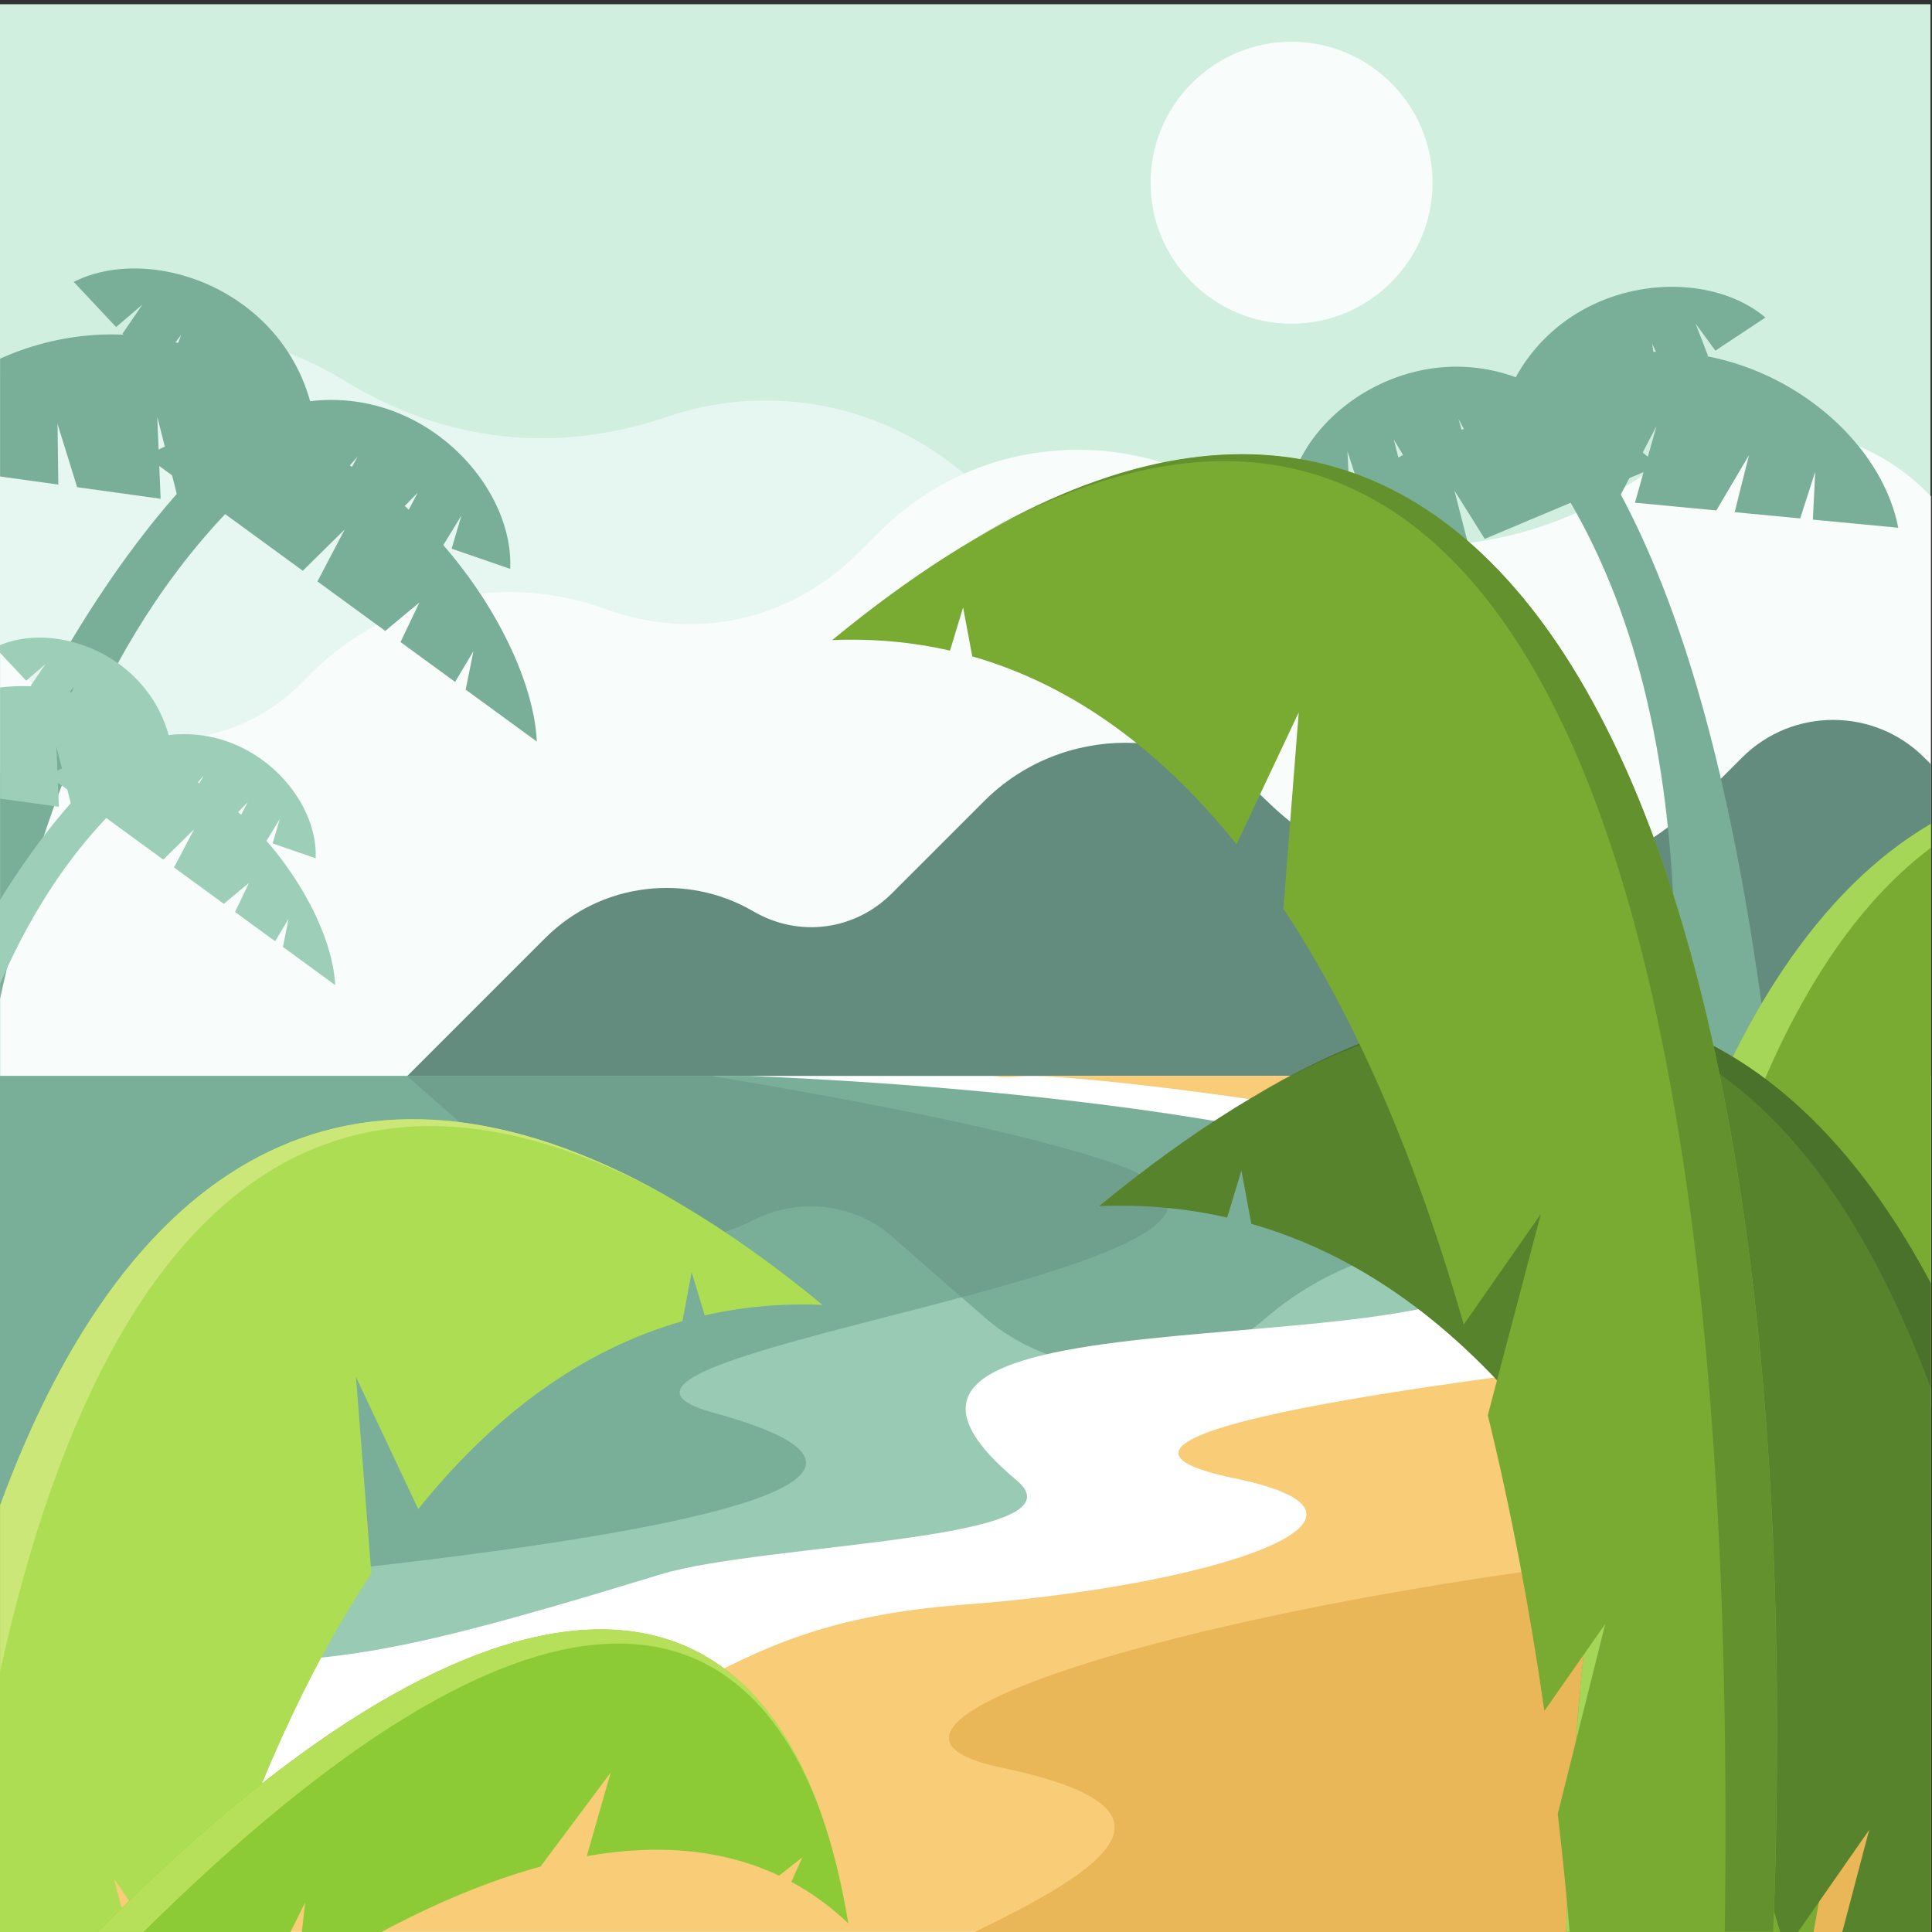 <?xml version="1.0" encoding="UTF-8" standalone="no"?>
<!-- Created with Inkscape (http://www.inkscape.org/) -->

<svg
   version="1.1"
   id="svg1"
   width="880"
   height="880"
   viewBox="0 0 880 880"
   sodipodi:docname="palm-tree-leaves-and-sea.svg"
   inkscape:version="1.3.2 (091e20e, 2023-11-25, custom)"
   xmlns:inkscape="http://www.inkscape.org/namespaces/inkscape"
   xmlns:sodipodi="http://sodipodi.sourceforge.net/DTD/sodipodi-0.dtd"
   xmlns="http://www.w3.org/2000/svg"
   xmlns:svg="http://www.w3.org/2000/svg">
  <rect x="0" y="0" width="880" height="880" fill="#333333" stroke="none"/>
  <defs
     id="defs1">
    <clipPath
       clipPathUnits="userSpaceOnUse"
       id="clipPath4">
      <path
         d="M 0,660 H 660 V 0 H 0 Z"
         transform="translate(-441.217,-549.424)"
         id="path4" />
    </clipPath>
    <clipPath
       clipPathUnits="userSpaceOnUse"
       id="clipPath6">
      <path
         d="M 0,660 H 660 V 0 H 0 Z"
         transform="translate(0.492,-330.969)"
         id="path6" />
    </clipPath>
    <clipPath
       clipPathUnits="userSpaceOnUse"
       id="clipPath8">
      <path
         d="M 0,660 H 660 V 0 H 0 Z"
         transform="translate(-659.629,-490.466)"
         id="path8" />
    </clipPath>
    <clipPath
       clipPathUnits="userSpaceOnUse"
       id="clipPath10">
      <path
         d="M 0,660 H 660 V 0 H 0 Z"
         transform="translate(0.492,-292.431)"
         id="path10" />
    </clipPath>
    <clipPath
       clipPathUnits="userSpaceOnUse"
       id="clipPath12">
      <path
         d="M 0,660 H 660 V 0 H 0 Z"
         transform="translate(-659.629,-199.049)"
         id="path12" />
    </clipPath>
    <clipPath
       clipPathUnits="userSpaceOnUse"
       id="clipPath14">
      <path
         d="M 0,660 H 660 V 0 H 0 Z"
         transform="translate(-659.629,-398.922)"
         id="path14" />
    </clipPath>
    <clipPath
       clipPathUnits="userSpaceOnUse"
       id="clipPath16">
      <path
         d="M 0,660 H 660 V 0 H 0 Z"
         transform="translate(0.492,-292.431)"
         id="path16" />
    </clipPath>
    <clipPath
       clipPathUnits="userSpaceOnUse"
       id="clipPath18">
      <path
         d="M 0,660 H 660 V 0 H 0 Z"
         transform="translate(-566.481,-500.827)"
         id="path18" />
    </clipPath>
    <clipPath
       clipPathUnits="userSpaceOnUse"
       id="clipPath20">
      <path
         d="M 0,660 H 660 V 0 H 0 Z"
         transform="translate(-552.635,-503.557)"
         id="path20" />
    </clipPath>
    <clipPath
       clipPathUnits="userSpaceOnUse"
       id="clipPath22">
      <path
         d="M 0,660 H 660 V 0 H 0 Z"
         transform="translate(-509.129,-489.326)"
         id="path22" />
    </clipPath>
    <clipPath
       clipPathUnits="userSpaceOnUse"
       id="clipPath24">
      <path
         d="M 0,660 H 660 V 0 H 0 Z"
         transform="translate(-488.26,-494.953)"
         id="path24" />
    </clipPath>
    <clipPath
       clipPathUnits="userSpaceOnUse"
       id="clipPath26">
      <path
         d="M 0,660 H 660 V 0 H 0 Z"
         transform="translate(-522.947,-508.854)"
         id="path26" />
    </clipPath>
    <clipPath
       clipPathUnits="userSpaceOnUse"
       id="clipPath28">
      <path
         d="M 0,660 H 660 V 0 H 0 Z"
         transform="translate(-139.035,-292.431)"
         id="path28" />
    </clipPath>
    <clipPath
       clipPathUnits="userSpaceOnUse"
       id="clipPath30">
      <path
         d="M 0,660 H 660 V 0 H 0 Z"
         transform="translate(-255.971,-292.431)"
         id="path30" />
    </clipPath>
    <clipPath
       clipPathUnits="userSpaceOnUse"
       id="clipPath32">
      <path
         d="M 0,660 H 660 V 0 H 0 Z"
         transform="translate(-339.25,-292.431)"
         id="path32" />
    </clipPath>
    <clipPath
       clipPathUnits="userSpaceOnUse"
       id="clipPath34">
      <path
         d="M 0,660 H 660 V 0 H 0 Z"
         transform="translate(-330.03,1.403)"
         id="path34" />
    </clipPath>
    <clipPath
       clipPathUnits="userSpaceOnUse"
       id="clipPath36">
      <path
         d="M 0,660 H 660 V 0 H 0 Z"
         transform="translate(-619.29,1.403)"
         id="path36" />
    </clipPath>
    <clipPath
       clipPathUnits="userSpaceOnUse"
       id="clipPath38">
      <path
         d="M 0,660 H 660 V 0 H 0 Z"
         transform="translate(-659.629,-378.589)"
         id="path38" />
    </clipPath>
    <clipPath
       clipPathUnits="userSpaceOnUse"
       id="clipPath40">
      <path
         d="M 0,660 H 660 V 0 H 0 Z"
         transform="translate(-628.988,1.403)"
         id="path40" />
    </clipPath>
    <clipPath
       clipPathUnits="userSpaceOnUse"
       id="clipPath42">
      <path
         d="M 0,660 H 660 V 0 H 0 Z"
         transform="translate(-428.572,-285.689)"
         id="path42" />
    </clipPath>
    <clipPath
       clipPathUnits="userSpaceOnUse"
       id="clipPath44">
      <path
         d="M 0,660 H 660 V 0 H 0 Z"
         transform="translate(-536.367,1.403)"
         id="path44" />
    </clipPath>
    <clipPath
       clipPathUnits="userSpaceOnUse"
       id="clipPath46">
      <path
         d="M 0,660 H 660 V 0 H 0 Z"
         transform="translate(-333.143,-476.098)"
         id="path46" />
    </clipPath>
    <clipPath
       clipPathUnits="userSpaceOnUse"
       id="clipPath48">
      <path
         d="M 0,660 H 660 V 0 H 0 Z"
         transform="translate(-49.883,-504.109)"
         id="path48" />
    </clipPath>
    <clipPath
       clipPathUnits="userSpaceOnUse"
       id="clipPath50">
      <path
         d="M 0,660 H 660 V 0 H 0 Z"
         transform="translate(-64.425,-503.558)"
         id="path50" />
    </clipPath>
    <clipPath
       clipPathUnits="userSpaceOnUse"
       id="clipPath52">
      <path
         d="M 0,660 H 660 V 0 H 0 Z"
         transform="translate(-104.702,-478.934)"
         id="path52" />
    </clipPath>
    <clipPath
       clipPathUnits="userSpaceOnUse"
       id="clipPath54">
      <path
         d="M 0,660 H 660 V 0 H 0 Z"
         transform="translate(-126.983,-479.618)"
         id="path54" />
    </clipPath>
    <clipPath
       clipPathUnits="userSpaceOnUse"
       id="clipPath56">
      <path
         d="M 0,660 H 660 V 0 H 0 Z"
         transform="translate(-95.477,-501.814)"
         id="path56" />
    </clipPath>
    <clipPath
       clipPathUnits="userSpaceOnUse"
       id="clipPath58">
      <path
         d="M 0,660 H 660 V 0 H 0 Z"
         transform="translate(-16.445,-395.044)"
         id="path58" />
    </clipPath>
    <clipPath
       clipPathUnits="userSpaceOnUse"
       id="clipPath60">
      <path
         d="M 0,660 H 660 V 0 H 0 Z"
         transform="translate(-27.126,-394.639)"
         id="path60" />
    </clipPath>
    <clipPath
       clipPathUnits="userSpaceOnUse"
       id="clipPath62">
      <path
         d="M 0,660 H 660 V 0 H 0 Z"
         transform="translate(-56.709,-376.554)"
         id="path62" />
    </clipPath>
    <clipPath
       clipPathUnits="userSpaceOnUse"
       id="clipPath64">
      <path
         d="M 0,660 H 660 V 0 H 0 Z"
         transform="translate(-73.073,-377.057)"
         id="path64" />
    </clipPath>
    <clipPath
       clipPathUnits="userSpaceOnUse"
       id="clipPath66">
      <path
         d="M 0,660 H 660 V 0 H 0 Z"
         transform="translate(-49.932,-393.359)"
         id="path66" />
    </clipPath>
    <clipPath
       clipPathUnits="userSpaceOnUse"
       id="clipPath68">
      <path
         d="M 0,660 H 660 V 0 H 0 Z"
         transform="translate(-44.079,1.403)"
         id="path68" />
    </clipPath>
    <clipPath
       clipPathUnits="userSpaceOnUse"
       id="clipPath70">
      <path
         d="M 0,660 H 660 V 0 H 0 Z"
         transform="translate(-232.141,-248.94)"
         id="path70" />
    </clipPath>
    <clipPath
       clipPathUnits="userSpaceOnUse"
       id="clipPath72">
      <path
         d="M 0,660 H 660 V 0 H 0 Z"
         transform="translate(-98.521,1.403)"
         id="path72" />
    </clipPath>
    <clipPath
       clipPathUnits="userSpaceOnUse"
       id="clipPath74">
      <path
         d="M 0,660 H 660 V 0 H 0 Z"
         transform="translate(-281.505,-37.698)"
         id="path74" />
    </clipPath>
  </defs>
  <sodipodi:namedview
     id="namedview1"
     pagecolor="#ffffff"
     bordercolor="#000000"
     borderopacity="0.25"
     inkscape:showpageshadow="2"
     inkscape:pageopacity="0.0"
     inkscape:pagecheckerboard="0"
     inkscape:deskcolor="#d1d1d1"
     inkscape:zoom="0.67272727"
     inkscape:cx="439.25676"
     inkscape:cy="440"
     inkscape:window-width="1440"
     inkscape:window-height="830"
     inkscape:window-x="-6"
     inkscape:window-y="-6"
     inkscape:window-maximized="1"
     inkscape:current-layer="g1">
    <inkscape:page
       x="0"
       y="0"
       inkscape:label="1"
       id="page1"
       width="880"
       height="880"
       margin="0 0.495 1.709 0"
       bleed="0" />
  </sodipodi:namedview>
  <g
     id="g1"
     inkscape:groupmode="layer"
     inkscape:label="1">
    <g
       id="group-MC0">
      <path
         id="path2"
         d="M 0,0 H 659.629 V 658.718 H 0 Z"
         style="fill:#d1efdf;fill-opacity:1;fill-rule:nonzero;stroke:none"
         transform="matrix(1.333,0,0,-1.333,0,880)" />
      <path
         id="path3"
         d="M 0,0 C 26.533,0 48.175,21.642 48.175,48.175 48.175,74.708 26.533,96.351 0,96.351 -26.534,96.351 -48.174,74.708 -48.174,48.175 -48.174,21.642 -26.534,0 0,0"
         style="fill:#f8fdfc;fill-opacity:1;fill-rule:evenodd;stroke:none"
         transform="matrix(1.333,0,0,-1.333,588.289,147.434)"
         clip-path="url(#clipPath4)" />
      <path
         id="path5"
         d="m 0,0 v 20.815 179.62 c 36.702,21.396 82.206,20.726 118.158,-1.368 34.275,-21.062 72.302,-25.315 110.382,-12.344 32.778,11.164 70.057,5.584 98.889,-17.459 L 507.394,25.42 Z"
         style="fill:#e6f6f0;fill-opacity:1;fill-rule:evenodd;stroke:none"
         transform="matrix(1.333,0,0,-1.333,-0.656,438.708)"
         clip-path="url(#clipPath6)" />
      <path
         id="path7"
         d="m 0,0 v -311.332 l -660.121,-10.082 v 182.732 86.124 l 11.682,-11.682 c 25.124,-25.123 66.106,-25.123 91.231,0 l 3.537,3.537 c 27.131,27.132 66.717,34.531 100.643,22.198 30.865,-11.221 63.396,-4.004 86.618,19.219 l 7.199,7.199 c 31.62,31.619 80.156,36.438 116.934,14.456 46.711,-27.921 102.38,-25.41 146.388,6.603 28.445,20.693 68.692,18.224 94.32,-7.404 z"
         style="fill:#f8fdfc;fill-opacity:1;fill-rule:evenodd;stroke:none"
         transform="matrix(1.333,0,0,-1.333,879.505,226.045)"
         clip-path="url(#clipPath8)" />
      <path
         id="path9"
         d="M 0,0 H 660.121 V -293.834 H 444.659 0 Z"
         style="fill:#99cab4;fill-opacity:1;fill-rule:evenodd;stroke:none"
         transform="matrix(1.333,0,0,-1.333,-0.656,490.092)"
         clip-path="url(#clipPath10)" />
      <path
         id="path11"
         d="m 0,0 v 93.382 h -520.594 l 47.099,-41.3 c 19.213,-16.848 48.629,-19.524 71.083,-8.025 15.554,7.965 34.625,5.805 47.363,-5.365 l 31.479,-27.603 c 26.518,-23.254 69.698,-23.365 96.375,-0.333 41.223,35.587 107.791,35.361 148.695,-0.509 l 13.99,-12.268 c 17.13,-15.022 45.075,-15.022 62.205,0 z"
         style="fill:#79ae99;fill-opacity:1;fill-rule:evenodd;stroke:none"
         transform="matrix(1.333,0,0,-1.333,879.505,614.602)"
         clip-path="url(#clipPath12)" />
      <path
         id="path13"
         d="m 0,0 v -106.492 h -520.594 l 47.099,47.097 c 19.213,19.215 48.629,22.266 71.083,9.154 15.554,-9.083 34.625,-6.621 47.363,6.116 l 31.479,31.479 c 26.518,26.519 69.698,26.646 96.375,0.381 41.223,-40.584 107.791,-40.326 148.695,0.579 l 13.99,13.99 c 17.13,17.131 45.075,17.131 62.205,0 z"
         style="fill:#638c7f;fill-opacity:1;fill-rule:evenodd;stroke:none"
         transform="matrix(1.333,0,0,-1.333,879.505,348.103)"
         clip-path="url(#clipPath14)" />
      <path
         id="path15"
         d="M 0,0 H 243.774 C 295.58,-8.758 342.303,-17.712 375.201,-27.904 488.266,-62.936 169.388,-94.607 244.251,-115.058 347.999,-143.398 178.379,-165.498 0,-179.546 Z"
         style="fill:#79ae99;fill-opacity:1;fill-rule:evenodd;stroke:none"
         transform="matrix(1.333,0,0,-1.333,-0.656,490.092)"
         clip-path="url(#clipPath16)" />
      <path
         id="path17"
         d="m 0,0 c -49.461,47.487 -134.937,-17.382 -147.791,-62.113 l 26.908,11.307 0.451,12.965 3.554,-11.281 20.642,8.676 -3.071,14.235 8.847,-11.808 25.639,10.777 -4.831,18.856 10.368,-16.531 33.306,13.999 -5.102,12.166 10.613,-9.849 z"
         style="fill:#79ae99;fill-opacity:1;fill-rule:evenodd;stroke:none"
         transform="matrix(1.333,0,0,-1.333,755.307,212.231)"
         clip-path="url(#clipPath18)" />
      <path
         id="path19"
         d="m 0,0 c -42.637,57.24 -105.352,24.903 -112.17,-11.205 l 20.423,2.041 -0.611,11.444 3.65,-11.14 15.667,1.565 -3.49,13.634 7.874,-13.196 19.46,1.943 -5.228,18.293 9.43,-17.872 25.276,2.524 -4.937,12.396 9.123,-11.978 z"
         style="fill:#79ae99;fill-opacity:1;fill-rule:evenodd;stroke:none"
         transform="matrix(1.333,0,0,-1.333,736.846,208.591)"
         clip-path="url(#clipPath20)" />
      <path
         id="path21"
         d="M 0,0 C -3.146,71.304 65.891,85.893 93.999,62.227 L 76.886,50.897 70.123,60.152 74.339,49.211 61.21,40.519 55.294,53.292 57.535,38.087 41.228,27.292 33.713,44.771 37.706,24.961 16.524,10.938 12.516,23.666 13.018,8.617 Z"
         style="fill:#79ae99;fill-opacity:1;fill-rule:evenodd;stroke:none"
         transform="matrix(1.333,0,0,-1.333,678.839,227.566)"
         clip-path="url(#clipPath22)" />
      <path
         id="path23"
         d="m 0,0 c 60.502,82.026 150.277,36.271 160.26,-15.245 l -29.178,2.775 0.797,16.348 -5.139,-15.935 -22.384,2.13 4.892,19.495 L 98.092,-9.331 70.29,-6.687 77.632,19.472 64.286,-6.115 28.171,-2.681 35.141,15.055 22.192,-2.112 Z"
         style="fill:#79ae99;fill-opacity:1;fill-rule:evenodd;stroke:none"
         transform="matrix(1.333,0,0,-1.333,651.013,220.063)"
         clip-path="url(#clipPath24)" />
      <path
         id="path25"
         d="m 0,0 c 59.588,-79.367 55.025,-194.001 38.538,-315.195 17.453,0.428 34.908,0.856 52.359,1.284 C 81.706,-180.548 64.326,-60.642 15.278,7.198 10.186,4.799 5.093,2.399 0,0"
         style="fill:#79ae99;fill-opacity:1;fill-rule:evenodd;stroke:none"
         transform="matrix(1.333,0,0,-1.333,697.263,201.529)"
         clip-path="url(#clipPath26)" />
      <path
         id="path27"
         d="m 0,0 h 104.247 c 51.806,-8.758 98.528,-17.712 131.427,-27.904 54.88,-17.004 7.993,-33.216 -46.235,-47.739 l -23.895,20.954 c -12.737,11.169 -31.808,13.33 -47.362,5.364 -22.454,-11.499 -51.87,-8.823 -71.083,8.025 z"
         style="fill:#6ea08d;fill-opacity:1;fill-rule:evenodd;stroke:none"
         transform="matrix(1.333,0,0,-1.333,185.38,490.092)"
         clip-path="url(#clipPath28)" />
      <path
         id="path29"
         d="M 0,0 H 403.658 V -293.834 H 188.196 -256.463 v 91.613 c 114.633,3.401 107.314,-4.414 226.255,31.942 34.968,10.688 146.421,11.35 121.523,32.154 -85.569,71.496 172.766,33.505 169.814,78.981 C 258.59,-20.04 92.16,-3.658 0,0"
         style="fill:#ffffff;fill-opacity:1;fill-rule:evenodd;stroke:none"
         transform="matrix(1.333,0,0,-1.333,341.294,490.092)"
         clip-path="url(#clipPath30)" />
      <path
         id="path31"
         d="m 0,0 h 11.836 c 54.206,0 438.523,-57.59 188.697,-99.034 -17.599,-2.919 -194.806,-22.644 -118.006,-38.448 63.527,-13.075 -6.529,-36.711 -92.65,-43.176 -103.435,-7.767 -88.417,-55.134 -230.929,-64.487 -50.519,-3.314 -70.583,3.674 -98.69,-15.853 v -32.836 H 104.917 320.379 V 0 H 11.836 C 5.708,-0.567 1.932,-0.52 0,0"
         style="fill:#f9cc78;fill-opacity:1;fill-rule:evenodd;stroke:none"
         transform="matrix(1.333,0,0,-1.333,452.333,490.092)"
         clip-path="url(#clipPath32)" />
      <path
         id="path33"
         d="M 0,0 H 114.137 329.599 V 137.377 C 136.714,129.649 -68.188,74.486 11.985,57.603 77.781,43.747 50.331,23.93 0,0"
         style="fill:#e9b658;fill-opacity:1;fill-rule:evenodd;stroke:none"
         transform="matrix(1.333,0,0,-1.333,440.04,881.871)"
         clip-path="url(#clipPath34)" />
      <path
         id="path35"
         d="M 0,0 C 4.033,23.221 8.691,45.703 13.984,67.279 L -4.127,136.038 22.207,98.27 c 5.492,19.187 11.534,37.528 18.132,54.89 v 226.8 C -35.181,335.786 -79.081,199.734 -84.334,0 Z"
         style="fill:#79aa32;fill-opacity:1;fill-rule:evenodd;stroke:none"
         transform="matrix(1.333,0,0,-1.333,825.72,881.871)"
         clip-path="url(#clipPath36)" />
      <path
         id="path37"
         d="m 0,0 c -75.526,-44.166 -119.422,-180.243 -124.673,-379.993 h 18.257 C -98.914,-163.333 -57.382,-51.237 0,-8.19 Z"
         style="fill:#a5d658;fill-opacity:1;fill-rule:evenodd;stroke:none"
         transform="matrix(1.333,0,0,-1.333,879.505,375.214)"
         clip-path="url(#clipPath38)" />
      <path
         id="path39"
         d="M 0,0 9.564,36.309 -15.753,0 h -4.672 C -37.497,58.348 -59.306,109.317 -86.03,149.705 l 5.704,72.907 -23.109,-49.007 c -27.987,34.842 -60.64,59.08 -98.121,69.779 l -3.408,18.178 -4.856,-16.032 c -13.94,3.181 -28.523,4.529 -43.759,3.903 127.329,104.8 224.71,85.333 284.22,-26.386 L 30.641,0 Z"
         style="fill:#57832c;fill-opacity:1;fill-rule:evenodd;stroke:none"
         transform="matrix(1.333,0,0,-1.333,838.651,881.871)"
         clip-path="url(#clipPath40)" />
      <path
         id="path41"
         d="M 0,0 C 101.456,59.617 180.125,31.546 231.057,-64.082 V -99.871 C 179.153,40.455 91.228,52.462 0,0"
         style="fill:#4b722a;fill-opacity:1;fill-rule:evenodd;stroke:none"
         transform="matrix(1.333,0,0,-1.333,571.43,499.082)"
         clip-path="url(#clipPath42)" />
      <path
         id="path43"
         d="M 0,0 C -1.207,14.091 -2.616,28.02 -4.214,41.771 L 12.007,106.655 -8.778,76.961 c -5.086,35.29 -11.519,69.142 -19.339,101.016 l 18.112,68.758 -26.334,-37.766 C -52.232,264.481 -72.715,312.914 -97.97,351.08 l 5.249,67.087 -21.264,-45.096 c -25.753,32.063 -55.801,54.366 -90.29,64.211 l -3.135,16.729 -4.468,-14.754 c -12.829,2.927 -26.248,4.167 -40.267,3.591 C -37.046,619.888 85.211,411.625 69.373,0 Z"
         style="fill:#79aa32;fill-opacity:1;fill-rule:evenodd;stroke:none"
         transform="matrix(1.333,0,0,-1.333,715.156,881.871)"
         clip-path="url(#clipPath44)" />
      <path
         id="path45"
         d="M 0,0 C 184.522,108.426 287.191,-98.192 272.598,-477.501 H 256.109 C 263.204,1.362 135.543,77.948 0,0"
         style="fill:#62912d;fill-opacity:1;fill-rule:evenodd;stroke:none"
         transform="matrix(1.333,0,0,-1.333,444.19,245.203)"
         clip-path="url(#clipPath46)" />
      <path
         id="path47"
         d="m 0,0 c 60.921,35.896 131.279,-49.521 133.544,-97.465 l -24.313,17.744 2.628,13.117 -6.247,-10.476 -18.653,13.613 6.467,13.555 -11.687,-9.744 -23.167,16.907 9.331,17.775 -14.334,-14.124 -30.094,21.965 8.009,10.996 -12.99,-7.362 z"
         style="fill:#79ae99;fill-opacity:1;fill-rule:evenodd;stroke:none"
         transform="matrix(1.333,0,0,-1.333,66.511,207.854)"
         clip-path="url(#clipPath48)" />
      <path
         id="path49"
         d="m 0,0 c 56.395,47.304 111.643,-0.054 109.903,-37.909 l -20.009,6.902 3.333,11.34 -6.312,-10.312 -15.35,5.292 6.745,12.856 L 67.271,-23.205 48.205,-16.627 57.798,0.488 44.087,-15.207 19.321,-6.664 27.225,4.6 15.221,-5.25 Z"
         style="fill:#79ae99;fill-opacity:1;fill-rule:evenodd;stroke:none"
         transform="matrix(1.333,0,0,-1.333,85.9,208.589)"
         clip-path="url(#clipPath50)" />
      <path
         id="path51"
         d="m 0,0 c 20.107,70.807 -45.702,101.857 -79.535,84.79 l 14.48,-15.436 8.986,7.679 -6.83,-9.978 11.108,-11.844 8.973,11.411 -5.865,-14.724 13.799,-14.71 11.695,15.754 -8.716,-18.93 17.923,-19.108 7.05,11.819 -4.082,-14.981 z"
         style="fill:#79ae99;fill-opacity:1;fill-rule:evenodd;stroke:none"
         transform="matrix(1.333,0,0,-1.333,139.602,241.421)"
         clip-path="url(#clipPath52)" />
      <path
         id="path53"
         d="M 0,0 C -28.99,68.016 -87.543,76.031 -127.476,57.639 V 17.674 l 20.392,-2.828 -0.274,20.728 6.701,-21.619 28.53,-3.955 -1.149,27.996 7.308,-28.85 37.06,-5.137 -2.779,19.453 8.914,-20.304 z"
         style="fill:#79ae99;fill-opacity:1;fill-rule:evenodd;stroke:none"
         transform="matrix(1.333,0,0,-1.333,169.311,240.509)"
         clip-path="url(#clipPath54)" />
      <path
         id="path55"
         d="m 0,0 c -52.221,-43.47 -79.763,-109.262 -95.969,-185.308 v 35.278 43.077 c 24.034,49.79 50.95,90.702 82.349,117.809 C -9.081,7.237 -4.54,3.62 0,0"
         style="fill:#79ae99;fill-opacity:1;fill-rule:evenodd;stroke:none"
         transform="matrix(1.333,0,0,-1.333,127.303,210.915)"
         clip-path="url(#clipPath56)" />
      <path
         id="path57"
         d="m 0,0 c 44.745,26.364 96.42,-36.371 98.085,-71.584 l -17.857,13.031 1.93,9.635 -4.589,-7.694 -13.7,9.998 4.751,9.956 -8.584,-7.157 -17.015,12.417 6.852,13.056 -10.528,-10.374 -22.103,16.133 5.882,8.076 -9.54,-5.407 z"
         style="fill:#9dcfb8;fill-opacity:1;fill-rule:evenodd;stroke:none"
         transform="matrix(1.333,0,0,-1.333,21.926,353.275)"
         clip-path="url(#clipPath58)" />
      <path
         id="path59"
         d="m 0,0 c 41.42,34.744 81.998,-0.04 80.72,-27.842 l -14.696,5.068 2.448,8.33 -4.636,-7.575 -11.274,3.888 4.954,9.441 -8.108,-8.353 -14.004,4.831 7.047,12.571 -10.071,-11.527 -18.189,6.274 5.804,8.274 -8.816,-7.236 z"
         style="fill:#9dcfb8;fill-opacity:1;fill-rule:evenodd;stroke:none"
         transform="matrix(1.333,0,0,-1.333,36.168,353.814)"
         clip-path="url(#clipPath60)" />
      <path
         id="path61"
         d="M 0,0 C 14.53,51.169 -32.029,74.07 -57.201,62.852 V 60.98 l 9.42,-10.041 6.599,5.639 -5.017,-7.327 8.16,-8.7 6.59,8.381 -4.308,-10.815 10.135,-10.803 8.59,11.571 -6.402,-13.903 13.164,-14.035 5.178,8.681 L -8.09,8.624 Z"
         style="fill:#9dcfb8;fill-opacity:1;fill-rule:evenodd;stroke:none"
         transform="matrix(1.333,0,0,-1.333,75.611,377.928)"
         clip-path="url(#clipPath62)" />
      <path
         id="path63"
         d="M 0,0 C -16.799,39.415 -47.114,51.387 -73.565,48.054 V 10.199 l 20.59,-2.855 -0.844,20.563 5.368,-21.19 27.219,-3.773 -2.041,14.288 6.547,-14.913 z"
         style="fill:#9dcfb8;fill-opacity:1;fill-rule:evenodd;stroke:none"
         transform="matrix(1.333,0,0,-1.333,97.431,377.258)"
         clip-path="url(#clipPath64)" />
      <path
         id="path65"
         d="m 0,0 c -22.289,-18.554 -38.454,-42.648 -50.424,-70.535 v 28.96 c 12.339,20.014 25.709,36.847 40.421,49.548 C -6.669,5.316 -3.334,2.658 0,0"
         style="fill:#9dcfb8;fill-opacity:1;fill-rule:evenodd;stroke:none"
         transform="matrix(1.333,0,0,-1.333,66.576,355.521)"
         clip-path="url(#clipPath66)" />
      <path
         id="path67"
         d="M 0,0 -5.158,19.578 8.493,0 h 18.136 c 15.04,47.931 33.723,89.985 56.178,123.92 l -5.249,67.089 21.265,-45.097 c 25.753,32.063 55.8,54.366 90.288,64.212 l 3.136,16.728 4.469,-14.753 c 12.828,2.925 26.247,4.167 40.266,3.59 C 104.19,324.984 6.805,287.381 -44.571,145.789 V 0 Z"
         style="fill:#addd53;fill-opacity:1;fill-rule:evenodd;stroke:none"
         transform="matrix(1.333,0,0,-1.333,58.771,881.871)"
         clip-path="url(#clipPath68)" />
      <path
         id="path69"
         d="m 0,0 c -107.897,63.4 -187.789,19.04 -232.633,-104.539 v -57.51 C -190.323,32.305 -97.191,55.892 0,0"
         style="fill:#cae777;fill-opacity:1;fill-rule:evenodd;stroke:none"
         transform="matrix(1.333,0,0,-1.333,309.521,548.079)"
         clip-path="url(#clipPath70)" />
      <path
         id="path71"
         d="M 0,0 5.723,11.5 4.447,0 h 24.745 c 19.631,10.686 38.743,18.769 56.949,23.746 l 23.991,32.146 -8.173,-28.574 c 24.139,4.265 46.371,2.467 65.702,-6.663 l 7.975,6.272 -3.79,-8.371 C 178.747,14.83 185.251,10.116 191.312,4.354 167.947,146.512 62.025,131.149 -66.537,0 Z"
         style="fill:#8dcb36;fill-opacity:1;fill-rule:evenodd;stroke:none"
         transform="matrix(1.333,0,0,-1.333,131.361,881.871)"
         clip-path="url(#clipPath72)" />
      <path
         id="path73"
         d="m 0,0 c -34.395,103.688 -132.598,80.192 -249.531,-39.102 h 15.532 C -95.393,98.485 -26.177,76.51 0,0"
         style="fill:#b6e05a;fill-opacity:1;fill-rule:evenodd;stroke:none"
         transform="matrix(1.333,0,0,-1.333,375.34,829.736)"
         clip-path="url(#clipPath74)" />
    </g>
  </g>
</svg>
